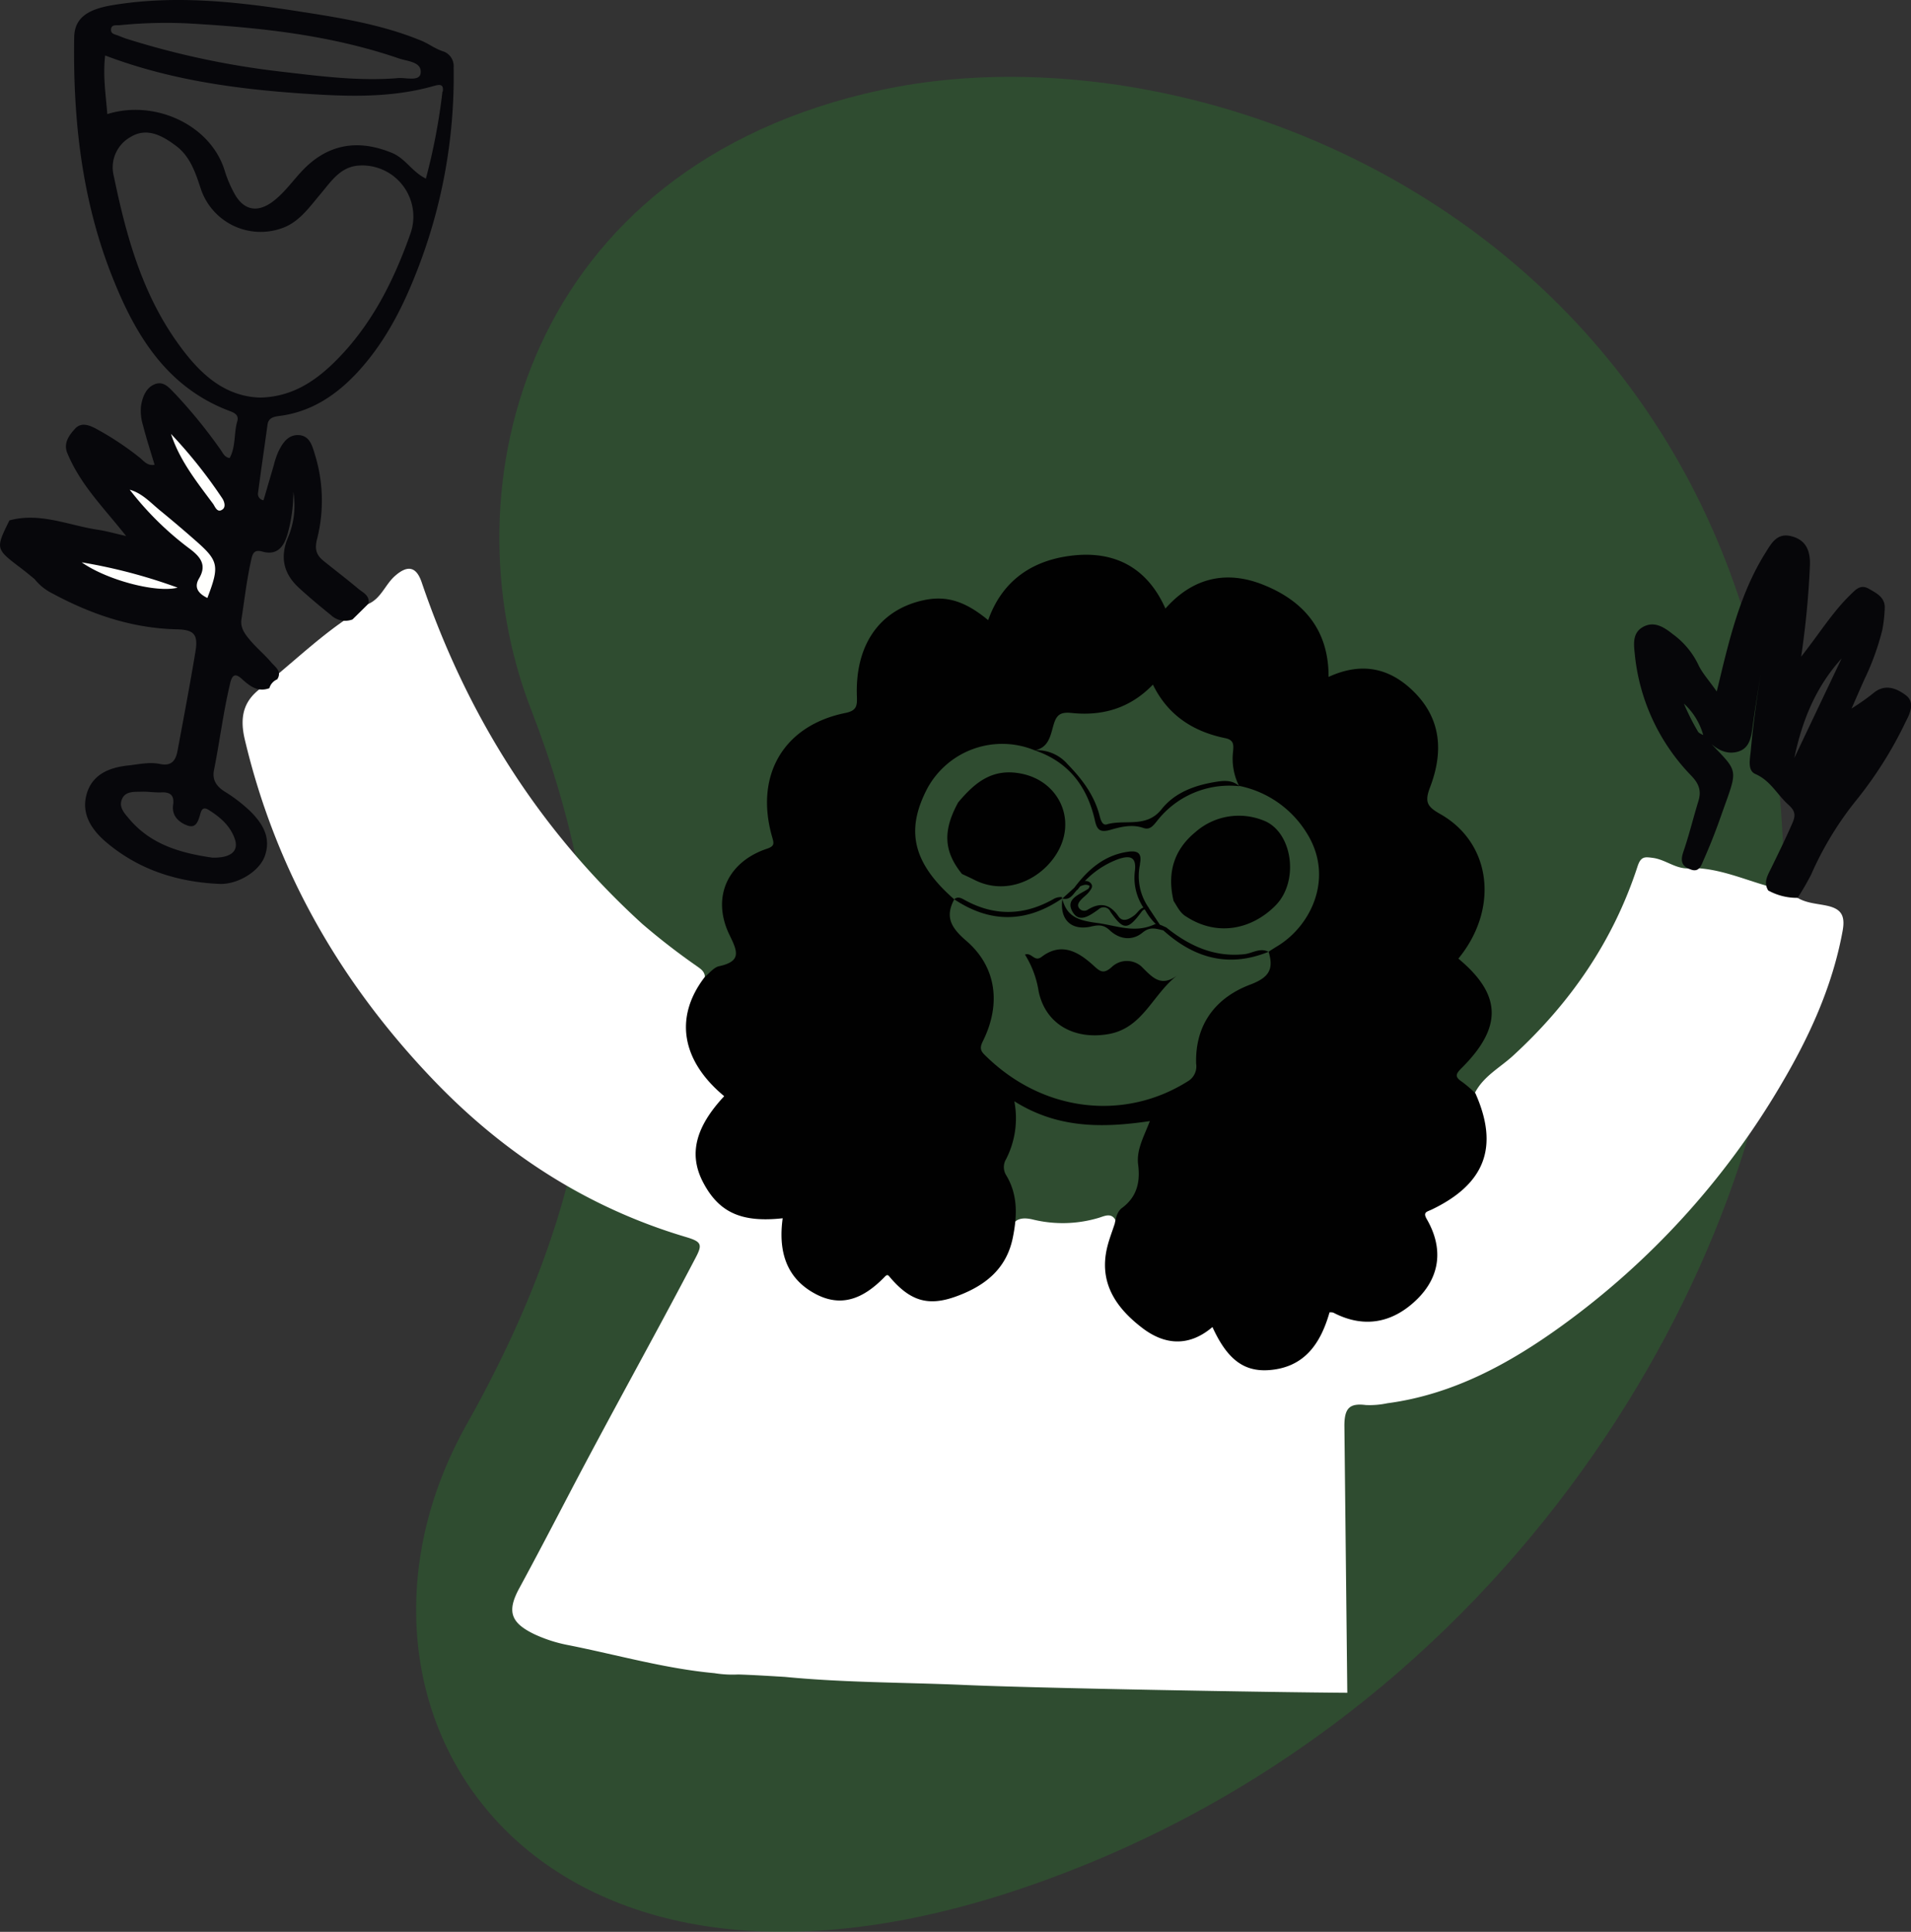 <svg id="Capa_1" data-name="Capa 1" xmlns="http://www.w3.org/2000/svg" viewBox="0 0 419.59 424.09"><rect x="0" y="0" width="419.59" height="424.09" fill="#333333" stroke="none"/><defs><style>.cls-1{fill:#278828;opacity:0.3;isolation:isolate;}.cls-2{fill:#fff;}.cls-3{fill:#07070b;}.cls-4{fill:#fffffd;}.cls-5{fill:#060609;}.cls-6{fill:#010101;}</style></defs><g id="Grupo_57" data-name="Grupo 57"><path id="Trazado_1043" data-name="Trazado 1043" class="cls-1" d="M193.48,19.75c-78.11,16.8-95.72,87.32-76.94,135.83S137.16,251,102.47,312.67s13.5,138.66,122,101.84S388,275.82,391.39,207.79C398.84,58.51,271.59,3,193.48,19.75Z"/><g id="Grupo_56" data-name="Grupo 56"><path id="Trazado_1036" data-name="Trazado 1036" class="cls-2" d="M295.82,371.61c-16.24-.1-68.15-1-84.36-1.73-13.05-.56-26.12-.49-39.14-1.76-3.56-.21-6.81-.42-10.21-.53a25,25,0,0,1-5.26-.29c-10.82-1-21.27-4-31.89-6.12a31.75,31.75,0,0,1-7.55-2.39c-5.25-2.51-6.18-5-3.4-10.12,3.73-6.86,7.33-13.78,10.95-20.7,9.07-17.36,18.65-34.44,27.74-51.8,1.59-3,1.37-3.59-2.18-4.64-21.59-6.43-39.92-18.33-55.34-34.43-20.32-21.21-34.62-45.93-41.44-74.8-1.28-5.43,0-9,4.4-11.82.73-.6,1.43-1.23,2.13-1.86C65.76,144.05,71,139.18,77,135.24c1.36-.76,1.74-3,3.85-2.65,2.84-1.22,3.74-4.3,5.9-6.18,2.79-2.45,4.67-2,5.83,1.4,9.88,29.05,25.7,54.3,48.43,75a147.07,147.07,0,0,0,11.9,9.22c.89.65,1.75,1.14,1.86,2.33.6,1.15-.09,2.07-.63,2.93-4.79,7.51-2,14.33,2.82,19.9,3.1,3.54,3.14,3.5.25,7-3.34,4-4.18,10.28-2,14.5,3,5.7,7.71,8.51,13.71,7.86,2.78-.3,4,.38,3.65,3.36a13.36,13.36,0,0,0,2.23,8.68c4,6.3,10,7.55,16.3,3,2.93-2.14,4.94-2.27,7.42.42,2.91,3.15,6.72,2.78,10.36,1.73,6.4-1.86,10.88-5.82,12.62-12.48.54-3.17,2-4.39,5.47-3.5a27.58,27.58,0,0,0,14.06-.35c1.38-.37,3.09-1.47,4.05.76.3,3.21-1.32,6.13-1.25,9.37.24,10.85,10.39,17.94,20.29,13.84,2.15-.89,3-.17,4.08,1.54,2.06,3.29,4.42,6.31,8.86,6.51,5.5.24,9.83-2.47,12.21-7.77,2.14-4.77,2.15-4.8,6.81-3.31,5.64,1.81,10.25-.47,14.12-4.09s4.91-8.63,3.13-13.89c-1.5-4.44-1.52-4.44,2.67-7,8.73-5.28,10.9-10.92,8-20.78-.25-.88-.7-1.75-.16-2.67,1.87-3.67,5.53-5.55,8.39-8.18,12.62-11.58,22-25.22,27.32-41.54.74-2.28,1.65-2.09,3.37-1.87,2.76.36,5,2.45,7.87,2.3l.61-.08c6,0,11.49,2.52,17.16,4.09,1.92,1.09,4.36.89,6.09,2.44,2,1.2,4.24,1.27,6.4,1.73,3.24.68,4.15,2.17,3.52,5.59-2.25,12.28-7.39,23.38-13.66,33.95a174.23,174.23,0,0,1-48,52.7c-11.46,8.28-23.88,15.09-38.3,17a18.79,18.79,0,0,1-4.73.39c-3.58-.45-4.68.71-4.7,4.49"/><path id="Trazado_1037" data-name="Trazado 1037" class="cls-3" d="M7.61,127.14c-1-.82-2-1.66-3.06-2.45C-1,120.47-1,120.47,2.07,114.24c6.75-1.83,13,1.1,19.45,2.06,1.8.27,3.56.78,6.17,1.37-3.9-4.94-7.74-8.93-10.58-13.64a33.74,33.74,0,0,1-2.33-4.56c-.9-2.18.38-3.91,1.69-5.35s3-.84,4.42-.11a64.71,64.71,0,0,1,9.59,6.3c1,.73,1.74,2,3.46,1.73-.87-2.94-1.81-5.78-2.54-8.66a10.79,10.79,0,0,1-.43-4.3c.31-1.93,1.09-4,3.05-4.75s3.18.86,4.4,2.09a111.12,111.12,0,0,1,10,12.29c.53.72.86,1.68,2,1.84,1.39-2.51.9-5.43,1.68-8.08.38-1.31-.54-1.82-1.64-2.23C36.75,85.1,29.85,73.78,24.81,61.16,18,44.21,16,26.37,16.29,8.23c.06-4.12,2.68-6.15,8.43-7.1C38.34-1.13,51.85.36,65.29,2.45,74.51,3.88,83.77,5.33,92.5,8.93c1.69.69,3.12,1.85,4.93,2.39a3.4,3.4,0,0,1,2.17,3.45,117,117,0,0,1-8.4,45.59C88,68.43,84,75.94,78,82.25c-4.57,4.76-9.88,8.18-16.61,9.06-1.13.15-2.43.33-2.65,1.9-.69,5-1.42,9.94-2.07,14.91a1.4,1.4,0,0,0,1.08,1.68l.12,0q1.11-3.81,2.23-7.62a18.78,18.78,0,0,1,1-3c.89-1.8,2-3.65,4.27-3.67,2.47,0,3.12,2.09,3.69,4a34.27,34.27,0,0,1,.58,18.73c-.65,2.42-.12,3.71,1.54,5,2.47,2,5,3.91,7.42,5.95,1,.87,2.64,1.47,2.31,3.33q-1.75,1.74-3.52,3.47a4.57,4.57,0,0,1-4.77-1c-2.37-1.9-4.69-3.85-6.94-5.9-3.5-3.2-4.22-6.86-2.44-11.1a18,18,0,0,0,1.17-10,33.51,33.51,0,0,1-1.21,9c-.72,2.67-2.1,5.08-5.58,4.1-1.67-.48-2.12.26-2.42,1.61-1,4.39-1.51,8.85-2.19,13.29-.28,1.85.81,3.27,1.94,4.6,1.45,1.71,3.2,3.15,4.65,4.87.85,1,2.38,1.93,1.27,3.67a3,3,0,0,0-1.73,1.95c-2.54.93-4.3-.47-6-2-1.49-1.39-2.17-.93-2.6.9-1.51,6.31-2.29,12.75-3.56,19.1-.42,2.1.55,3.53,2.27,4.64a33.55,33.55,0,0,1,5.66,4.33c2.79,2.76,4.68,5.85,3.22,9.92-1.19,3.3-5.91,6.25-10,6.07-9.23-.42-17.7-3.12-24.83-9.17-3.14-2.68-5.47-6.09-4.31-10.42s4.82-5.94,9.09-6.4c2.36-.25,4.7-.83,7.09-.33s3.4-.68,3.8-2.85c1.36-7.28,2.74-14.56,3.95-21.86.61-3.76-.32-4.78-4.16-4.86-9.77-.23-18.68-3.27-27.19-7.84A11.52,11.52,0,0,1,7.61,127.14ZM73.1,79.82c8.27-8,13.28-17.94,17.05-28.62A11.23,11.23,0,0,0,78.71,36.35c-4,.3-6,3.47-8.29,6.18S66,48.31,62.7,49.78a13.86,13.86,0,0,1-18.2-7.25c-.14-.34-.28-.69-.4-1.05-1.16-3.54-2.35-7.14-5.44-9.45C35.78,29.86,32.35,27.9,28.8,30A7.65,7.65,0,0,0,25,38.71c2.69,13,6.17,25.64,14,36.57,4.5,6.31,9.9,11.73,18.09,12C63.78,87.15,68.75,84,73.1,79.82ZM97.22,20.08c.24-1.7-.74-1.55-2-1.2-9.44,2.69-19.11,2.31-28.71,1.66-14.72-1-29.31-3-43.42-8.36-.53,4.51.15,8.65.47,12.87,10.45-3.28,22.8,2.38,25.82,12.56a26.65,26.65,0,0,0,2,4.72c2.08,3.94,5.24,4.49,8.74,1.75,2.43-1.9,4.17-4.41,6.25-6.61,5.57-5.88,12.24-7,19.75-3.88,2.94,1.24,4.36,4.14,7.39,5.62a133.88,133.88,0,0,0,3.64-19.13ZM26.28,5.53c-.73.07-1.78-.21-1.9.87S25.29,7.54,26,7.83s1.22.5,1.85.7a181.31,181.31,0,0,0,33.54,7.16c8.65,1,17.32,2.18,26.05,1.45,1.68-.14,4.68.81,4.92-1.08.32-2.49-2.89-2.59-4.71-3.21C72.52,7.65,56.79,6,40.93,5.12A102.41,102.41,0,0,0,26.28,5.53ZM51.55,184.15c-1-2.88-3.21-4.77-5.73-6.35-.87-.54-1.42-.44-1.75.59-.47,1.49-.83,3.59-2.92,2.83-1.79-.65-3.49-2.09-3.14-4.49.3-2.11-.57-2.88-2.61-2.78-1.45.06-2.91-.2-4.36-.15s-3.43-.17-4.21,1.52c-.87,1.86.53,3.26,1.63,4.56,4.77,5.59,11.29,7.4,18.18,8.4C50.66,188.36,52.49,186.88,51.55,184.15Z"/><path id="Trazado_1038" data-name="Trazado 1038" class="cls-4" d="M45.53,131.27c-1.89-.93-3.05-2.24-1.82-4.3,1.71-2.89.35-4.64-1.84-6.34A68,68,0,0,1,28.48,107.5c2.72.77,4.55,2.82,6.6,4.51q4,3.27,7.85,6.66C48,123.12,48.24,124.2,45.53,131.27Z"/><path id="Trazado_1039" data-name="Trazado 1039" class="cls-4" d="M37.55,95.26a106.78,106.78,0,0,1,11.2,14.06c.52.74.9,2,.07,2.54-1.09.78-1.58-.56-2-1.21C43.23,105.82,39.45,101.11,37.55,95.26Z"/><path id="Trazado_1040" data-name="Trazado 1040" class="cls-4" d="M17.94,123.45A117.84,117.84,0,0,1,39,129C34.39,130.21,23.54,127.38,17.94,123.45Z"/><path id="Trazado_1041" data-name="Trazado 1041" class="cls-5" d="M394.7,197.1a13,13,0,0,1-6.46-1.62c-1.09-1.78-.13-3.31.62-4.84,1.62-3.32,3.25-6.64,4.71-10,.72-1.66.61-2.64-.92-4-2.44-2.18-3.89-5.27-7.24-6.73-1.76-.77-1.18-3.25-1-5.11a210.09,210.09,0,0,1,3.52-23.67q-1.77,8.73-3,17.55c-.36,2.46-.44,5.43-3.25,6.3s-5.33-.75-7.23-3a22.1,22.1,0,0,1-3.48-5.88,21,21,0,0,0,3.44,5.81c7.62,8.1,7.38,6.08,3.4,17.39q-1.69,4.83-3.76,9.5c-.52,1.18-1,2.89-3,2l-.2-.06c-1.84-.83-1.81-2.07-1.21-3.84,1.24-3.61,2.13-7.34,3.26-11,.7-2.26.17-3.82-1.56-5.62a44.53,44.53,0,0,1-12.4-26.71c-.23-2.2-.55-4.72,1.92-6s4.6.19,6.48,1.68a17.82,17.82,0,0,1,5.52,6.6c.84,1.86,2.33,3.44,4.08,5.95.8-3.28,1.37-5.73,2-8.17,2-7.83,4.42-15.52,8.79-22.43,1.25-2,2.48-4.25,5.53-3.5,3.32.82,4.22,3.24,4.14,6.3a191.76,191.76,0,0,1-1.93,20.16c4.06-5.15,6.91-9.81,10.81-13.59,1.13-1.09,2.21-2.41,4.09-1.3,1.72,1,3.61,1.9,3.45,4.36a30.89,30.89,0,0,1-.54,4.7,56.77,56.77,0,0,1-3.92,10.81c-.81,1.79-1.59,3.6-2.82,6.4a53.65,53.65,0,0,0,4.67-3.28c2.57-2.25,5.14-1.21,7.23.35s.94,4,0,5.8a87.21,87.21,0,0,1-11,17.43A72.28,72.28,0,0,0,397.66,192,58.58,58.58,0,0,1,394.7,197.1Zm9.65-52.54c-5.66,6.21-8.68,13.66-10.38,21.83l10.38-21.83ZM374,161.46a14.77,14.77,0,0,0-4.27-7,51.1,51.1,0,0,0,3.09,6.14c.22.39.82.56,1.24.83Z"/><path id="Trazado_1042" data-name="Trazado 1042" class="cls-6" d="M222.4,271.59c-1.34,6.86-6,10.6-12.17,12.9-6.49,2.44-10.58,1.18-15.4-4.8-4.28,4.6-9.26,7.7-15.56,4.47-6.76-3.47-8.4-9.62-7.42-16.72-9.14,1-14.07-1.32-17.53-8-3.12-6.06-1.65-12,4.69-18.8-9.47-7.86-11-17.46-4.23-26.21,1-.8,1.95-2.07,3.1-2.32,5.09-1.1,4-3.35,2.23-7-3.91-8.21-.31-15.92,8.31-18.8,1.69-.57,1.52-1.17,1.13-2.53-3.92-13.55,2.48-24.52,16.09-27.27,2.59-.52,2.57-1.73,2.5-3.77-.35-10.62,4.46-18.06,13.16-20.6,5.7-1.67,10.11-.6,15.67,4,3.13-8.83,9.87-13.25,18.67-14.2,9.19-1,16.27,2.7,20.25,11.65,6-6.79,13.36-8.43,21.37-5.26,8.9,3.52,14.5,9.89,14.45,20.27,7.33-3.37,13.59-2,19,3.53,5.93,6.09,6.09,13.35,3.29,20.67-1.23,3.23-.68,4.26,2.21,5.89,11.27,6.36,13,20.76,4,31.75,9.5,7.9,9.75,15,.74,24-1.19,1.19-1.7,1.87,0,3a26.93,26.93,0,0,1,3,2.57c5.21,11.7,2.16,19.89-9.6,25.52-1,.49-2,.52-1.08,2.1,3.63,6.28,3,12.46-2,17.46-5.19,5.18-11.56,6.7-18.51,3.07a2.37,2.37,0,0,0-.84-.06c-1.95,6.8-5.47,12.09-13.28,12.67-5.59.41-9.23-2.44-12.43-9.45-5.16,4.4-10.54,4-15.56.08-5.63-4.35-9.37-9.8-7.58-17.46.42-1.8,1.11-3.53,1.68-5.29.27-1.3.51-2.67,1.64-3.5,3.24-2.41,4-5.68,3.51-9.46-.42-3.3,1.25-6.13,2.57-9.58-10.36,1.53-20.23,1.65-29.76-4.36a19.67,19.67,0,0,1-1.83,12.75,3.38,3.38,0,0,0,0,3.42C223.5,262.19,223.36,266.84,222.4,271.59Zm50.8-62.12c-6.62.7-12.11-1.84-17.1-5.85-.86-.37-1.91-1-2.64-.68-4.38,2-8.35.22-12.66-.34s-6.72-1.5-7.65-5.66a3.17,3.17,0,0,0-1.88.45c-6.5,3.66-13,3.77-19.55.13-.66-.37-1.42-.77-2.18-.13-2.1,3.91-.72,6.26,2.61,9.13,6.64,5.7,7.67,13.86,3.73,21.89-.6,1.22-.85,2,.24,3.08,12.86,12.87,30.88,14.56,44.62,5.92a3.79,3.79,0,0,0,1.89-3.9c-.25-8.61,4.28-14.49,11.87-17.36,4.14-1.57,5.2-3.36,4.05-7.19-1.89-1-3.57.32-5.35.51Zm-36.61-14.14a19.5,19.5,0,0,1,8.94-6.73c2.52-.85,4.08-.6,3.64,2.71a11.83,11.83,0,0,0,2.29,8.51,13.49,13.49,0,0,0,4,4.45c6.76,6.09,14.33,8.2,23,4.7.67-.42,1.33-.86,2-1.26,7.53-4.55,12.59-15.29,6.35-25a22.69,22.69,0,0,0-14.78-10.2c-1.58-1.36-3.45-1.14-5.27-.84-4.53.76-8.84,2.33-11.74,6-3.34,4.18-8.05,2.13-12,3.3-1,.3-1.35-1-1.59-1.92-1.16-4.48-3.82-8-7-11.26a8.91,8.91,0,0,0-7.28-3.09,18.71,18.71,0,0,0-23.5,8.3c-4.45,8.48-4,15.8,5.81,24.38,7.94,5.32,15.86,5.24,23.74-.14,1.75.48,2.4-.94,3.31-1.92Zm34.16-30.45c.1-1.37.19-2.44-1.74-2.84-7-1.43-12.58-5-15.87-11.75-5.09,5.28-11.19,6.93-17.9,6.22-2.65-.27-3.36.6-4,2.91s-1.12,4.76-4.06,5.29c7.49,2.54,11.58,8,13.25,15.5.45,2,1.15,2.55,3.24,2,2.36-.68,4.86-1.33,7.39-.45,1.44.5,2.15-.53,2.92-1.45a20.12,20.12,0,0,1,18.1-7.72A13.38,13.38,0,0,1,270.75,164.88ZM250.66,212.2a4.82,4.82,0,0,0-6.58.11c-1.87,1.67-2.65.86-4.06-.42-3.31-3-7-5.11-11.31-1.84-1.61,1.23-2.17-1.05-3.66-.49a21.37,21.37,0,0,1,3,8.07c1.52,7.27,7.91,10.68,15.33,9.38,7.64-1.33,9.68-8.81,15.25-13-3.7,2.86-5.59.55-7.93-1.76Zm-11.11-8.8c1.71-.38,2.78-.43,4.14.85,2.14,2,4.93,2.34,7.19.47,1.69-1.4,3.05-.8,4.63-.46q-1.6-2.4-3.19-4.8c-1.71-.89-2.3.75-3.26,1.48-1.16.88-2.56,1.58-3.48.23-1.87-2.74-4-3.14-6.7-1.5a1.4,1.4,0,0,1-1.94-.3,1.06,1.06,0,0,1-.12-.2c-.34-.68.19-1.26.63-1.75s1.2-1,1.7-1.66.86-1.14.43-1.77a1.46,1.46,0,0,0-1.79-.45,4.9,4.9,0,0,0-1.92,1.35l-2.59,2.35c-.69,4.52,1.81,7.14,6.27,6.17Zm20.91-2.18c7.1,4.6,14.65,2.58,19.6-2.44,5.34-5.4,3.69-16.39-2.77-18.71a14.43,14.43,0,0,0-14.8,2.58c-4.87,4-6.24,9.12-4.81,15.13,2.87-.42,2.2,2,2.78,3.44Zm-49.25-9.37c.91.43,1.84.85,2.75,1.31,7.31,3.7,15.18-.42,18.44-6.45,3.87-7.16-.12-15.16-7.93-16.83-6.55-1.4-10.41,1.91-14.09,6.27.86,5.2,1.76,10.4.83,15.7Zm39.06-2.1c.58-2.67-.66-3.06-2.73-2.75-5.13.78-8.69,3.92-11.67,7.89,1.15.06,2.14-1.16,3.39-.41-.11.22-.15.51-.31.63-1.85,1.27-5.13,2.15-3.45,5.06,1.5,2.59,3.85.75,5.7-.53a1.61,1.61,0,0,1,2.27,0,1.41,1.41,0,0,1,.33.5c2.86,4.13,3.8,4.12,6.86,0,.5-.66,1.05-.61,1.66-.73a12.08,12.08,0,0,1-2-9.71Zm-39.06,2.1c2.38-3.17,1.88-12.75-.83-15.7-3.41,6.24-3.17,10.74.83,15.7Zm49.25,9.37c1.53-2,.41-3.5-1-4.72-1.9-1.65-1.64.21-1.78,1.28.81,1.24,1.42,2.65,2.78,3.44ZM230.3,216.47c1.22,4.67,4.39,6.23,8.2,6.9,3.45.61,6.84.88,9.05-3.3-6,0-11.54-1.41-17.25-3.59Zm1.58-5.05c-.63.09-1.4,0-1.64.78s.45,1.17,1,1.54a13,13,0,0,0,8.13,2.51c-1.26-3.93-3.63-5.41-7.46-4.83Zm13.3,5.68c1.49-.26,3.26.54,4.39-1,.38-.53-.28-1-.67-1.17-1.8-.62-3.6-.78-5.14.67a10.56,10.56,0,0,0-1,1.4,11.94,11.94,0,0,0,2.39.12Zm29.46-25.59c.42-1.17.44-2.33-1-3a2,2,0,0,0-2.72.6,2,2,0,0,0-.2.42c-1.51,3-2.83,3.93-3.92-.24a1.93,1.93,0,0,0-2-1.59c-.31,0-.7.7-.85,1.15-1.12,3.3,1.8,7.26,5.43,7.16,2.62-.3,4.31-2,5.22-4.51Zm-46.32-6c1.11-1.33,2.49-2.87.58-4.42s-2.63.46-3.58,1.66c-.78,1-1.42,2.59-2.94,2.23-1.32-.32-.92-2-1.47-3.05a9.41,9.41,0,0,0-1-2.07c-.72-.81-1.59-.9-2.17.3-1.42,2.93,1.54,8.08,4.7,8.15a7.29,7.29,0,0,0,5.88-2.8Z"/></g></g></svg>